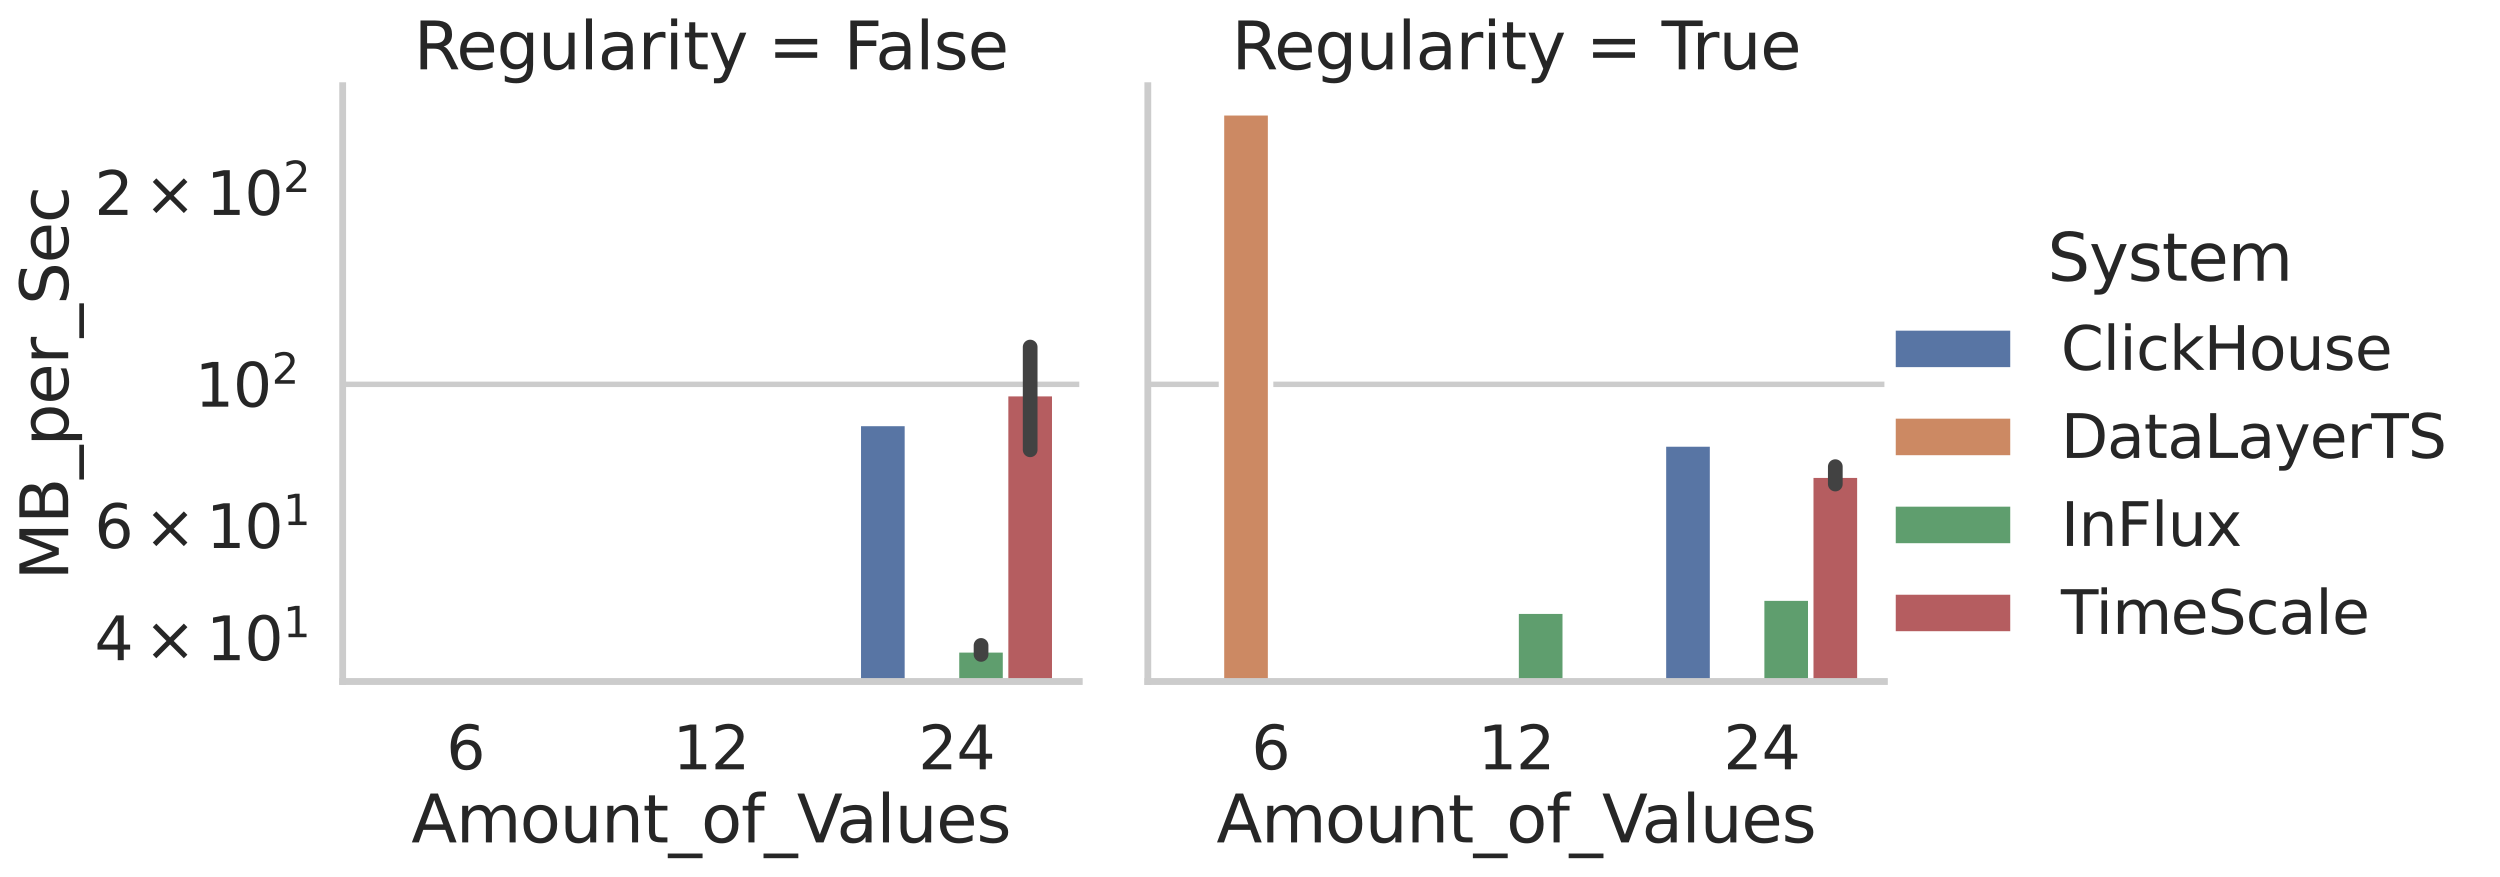 <?xml version="1.0" encoding="utf-8" standalone="no"?>
<!DOCTYPE svg PUBLIC "-//W3C//DTD SVG 1.1//EN"
  "http://www.w3.org/Graphics/SVG/1.1/DTD/svg11.dtd">
<svg xmlns:xlink="http://www.w3.org/1999/xlink" width="917.15pt" height="321.903pt" viewBox="0 0 917.15 321.903" xmlns="http://www.w3.org/2000/svg" version="1.1">
 <defs>
  <style type="text/css">*{stroke-linejoin: round; stroke-linecap: butt}</style>
 </defs>
 <g id="figure_1">
  <g id="patch_1">
   <path d="M 0 321.903 
L 917.15 321.903 
L 917.15 0 
L 0 0 
z
" style="fill: #ffffff"/>
  </g>
  <g id="axes_1">
   <g id="patch_2">
    <path d="M 125.711 250.016 
L 395.942 250.016 
L 395.942 31.436 
L 125.711 31.436 
z
" style="fill: #ffffff"/>
   </g>
   <g id="matplotlib.axis_1">
    <g id="xtick_1">
     <g id="text_1">
      <!-- 6 -->
      <g style="fill: #262626" transform="translate(163.751 282.233) scale(0.22 -0.22)">
       <defs>
        <path id="DejaVuSans-36" d="M 2113 2584 
Q 1688 2584 1439 2293 
Q 1191 2003 1191 1497 
Q 1191 994 1439 701 
Q 1688 409 2113 409 
Q 2538 409 2786 701 
Q 3034 994 3034 1497 
Q 3034 2003 2786 2293 
Q 2538 2584 2113 2584 
z
M 3366 4563 
L 3366 3988 
Q 3128 4100 2886 4159 
Q 2644 4219 2406 4219 
Q 1781 4219 1451 3797 
Q 1122 3375 1075 2522 
Q 1259 2794 1537 2939 
Q 1816 3084 2150 3084 
Q 2853 3084 3261 2657 
Q 3669 2231 3669 1497 
Q 3669 778 3244 343 
Q 2819 -91 2113 -91 
Q 1303 -91 875 529 
Q 447 1150 447 2328 
Q 447 3434 972 4092 
Q 1497 4750 2381 4750 
Q 2619 4750 2861 4703 
Q 3103 4656 3366 4563 
z
" transform="scale(0.016)"/>
       </defs>
       <use xlink:href="#DejaVuSans-36"/>
      </g>
     </g>
    </g>
    <g id="xtick_2">
     <g id="text_2">
      <!-- 12 -->
      <g style="fill: #262626" transform="translate(246.829 282.233) scale(0.22 -0.22)">
       <defs>
        <path id="DejaVuSans-31" d="M 794 531 
L 1825 531 
L 1825 4091 
L 703 3866 
L 703 4441 
L 1819 4666 
L 2450 4666 
L 2450 531 
L 3481 531 
L 3481 0 
L 794 0 
L 794 531 
z
" transform="scale(0.016)"/>
        <path id="DejaVuSans-32" d="M 1228 531 
L 3431 531 
L 3431 0 
L 469 0 
L 469 531 
Q 828 903 1448 1529 
Q 2069 2156 2228 2338 
Q 2531 2678 2651 2914 
Q 2772 3150 2772 3378 
Q 2772 3750 2511 3984 
Q 2250 4219 1831 4219 
Q 1534 4219 1204 4116 
Q 875 4013 500 3803 
L 500 4441 
Q 881 4594 1212 4672 
Q 1544 4750 1819 4750 
Q 2544 4750 2975 4387 
Q 3406 4025 3406 3419 
Q 3406 3131 3298 2873 
Q 3191 2616 2906 2266 
Q 2828 2175 2409 1742 
Q 1991 1309 1228 531 
z
" transform="scale(0.016)"/>
       </defs>
       <use xlink:href="#DejaVuSans-31"/>
       <use xlink:href="#DejaVuSans-32" x="63.623"/>
      </g>
     </g>
    </g>
    <g id="xtick_3">
     <g id="text_3">
      <!-- 24 -->
      <g style="fill: #262626" transform="translate(336.906 282.233) scale(0.22 -0.22)">
       <defs>
        <path id="DejaVuSans-34" d="M 2419 4116 
L 825 1625 
L 2419 1625 
L 2419 4116 
z
M 2253 4666 
L 3047 4666 
L 3047 1625 
L 3713 1625 
L 3713 1100 
L 3047 1100 
L 3047 0 
L 2419 0 
L 2419 1100 
L 313 1100 
L 313 1709 
L 2253 4666 
z
" transform="scale(0.016)"/>
       </defs>
       <use xlink:href="#DejaVuSans-32"/>
       <use xlink:href="#DejaVuSans-34" x="63.623"/>
      </g>
     </g>
    </g>
    <g id="text_4">
     <!-- Amount_of_Values -->
     <g style="fill: #262626" transform="translate(150.899 309.044) scale(0.24 -0.24)">
      <defs>
       <path id="DejaVuSans-41" d="M 2188 4044 
L 1331 1722 
L 3047 1722 
L 2188 4044 
z
M 1831 4666 
L 2547 4666 
L 4325 0 
L 3669 0 
L 3244 1197 
L 1141 1197 
L 716 0 
L 50 0 
L 1831 4666 
z
" transform="scale(0.016)"/>
       <path id="DejaVuSans-6d" d="M 3328 2828 
Q 3544 3216 3844 3400 
Q 4144 3584 4550 3584 
Q 5097 3584 5394 3201 
Q 5691 2819 5691 2113 
L 5691 0 
L 5113 0 
L 5113 2094 
Q 5113 2597 4934 2840 
Q 4756 3084 4391 3084 
Q 3944 3084 3684 2787 
Q 3425 2491 3425 1978 
L 3425 0 
L 2847 0 
L 2847 2094 
Q 2847 2600 2669 2842 
Q 2491 3084 2119 3084 
Q 1678 3084 1418 2786 
Q 1159 2488 1159 1978 
L 1159 0 
L 581 0 
L 581 3500 
L 1159 3500 
L 1159 2956 
Q 1356 3278 1631 3431 
Q 1906 3584 2284 3584 
Q 2666 3584 2933 3390 
Q 3200 3197 3328 2828 
z
" transform="scale(0.016)"/>
       <path id="DejaVuSans-6f" d="M 1959 3097 
Q 1497 3097 1228 2736 
Q 959 2375 959 1747 
Q 959 1119 1226 758 
Q 1494 397 1959 397 
Q 2419 397 2687 759 
Q 2956 1122 2956 1747 
Q 2956 2369 2687 2733 
Q 2419 3097 1959 3097 
z
M 1959 3584 
Q 2709 3584 3137 3096 
Q 3566 2609 3566 1747 
Q 3566 888 3137 398 
Q 2709 -91 1959 -91 
Q 1206 -91 779 398 
Q 353 888 353 1747 
Q 353 2609 779 3096 
Q 1206 3584 1959 3584 
z
" transform="scale(0.016)"/>
       <path id="DejaVuSans-75" d="M 544 1381 
L 544 3500 
L 1119 3500 
L 1119 1403 
Q 1119 906 1312 657 
Q 1506 409 1894 409 
Q 2359 409 2629 706 
Q 2900 1003 2900 1516 
L 2900 3500 
L 3475 3500 
L 3475 0 
L 2900 0 
L 2900 538 
Q 2691 219 2414 64 
Q 2138 -91 1772 -91 
Q 1169 -91 856 284 
Q 544 659 544 1381 
z
M 1991 3584 
L 1991 3584 
z
" transform="scale(0.016)"/>
       <path id="DejaVuSans-6e" d="M 3513 2113 
L 3513 0 
L 2938 0 
L 2938 2094 
Q 2938 2591 2744 2837 
Q 2550 3084 2163 3084 
Q 1697 3084 1428 2787 
Q 1159 2491 1159 1978 
L 1159 0 
L 581 0 
L 581 3500 
L 1159 3500 
L 1159 2956 
Q 1366 3272 1645 3428 
Q 1925 3584 2291 3584 
Q 2894 3584 3203 3211 
Q 3513 2838 3513 2113 
z
" transform="scale(0.016)"/>
       <path id="DejaVuSans-74" d="M 1172 4494 
L 1172 3500 
L 2356 3500 
L 2356 3053 
L 1172 3053 
L 1172 1153 
Q 1172 725 1289 603 
Q 1406 481 1766 481 
L 2356 481 
L 2356 0 
L 1766 0 
Q 1100 0 847 248 
Q 594 497 594 1153 
L 594 3053 
L 172 3053 
L 172 3500 
L 594 3500 
L 594 4494 
L 1172 4494 
z
" transform="scale(0.016)"/>
       <path id="DejaVuSans-5f" d="M 3263 -1063 
L 3263 -1509 
L -63 -1509 
L -63 -1063 
L 3263 -1063 
z
" transform="scale(0.016)"/>
       <path id="DejaVuSans-66" d="M 2375 4863 
L 2375 4384 
L 1825 4384 
Q 1516 4384 1395 4259 
Q 1275 4134 1275 3809 
L 1275 3500 
L 2222 3500 
L 2222 3053 
L 1275 3053 
L 1275 0 
L 697 0 
L 697 3053 
L 147 3053 
L 147 3500 
L 697 3500 
L 697 3744 
Q 697 4328 969 4595 
Q 1241 4863 1831 4863 
L 2375 4863 
z
" transform="scale(0.016)"/>
       <path id="DejaVuSans-56" d="M 1831 0 
L 50 4666 
L 709 4666 
L 2188 738 
L 3669 4666 
L 4325 4666 
L 2547 0 
L 1831 0 
z
" transform="scale(0.016)"/>
       <path id="DejaVuSans-61" d="M 2194 1759 
Q 1497 1759 1228 1600 
Q 959 1441 959 1056 
Q 959 750 1161 570 
Q 1363 391 1709 391 
Q 2188 391 2477 730 
Q 2766 1069 2766 1631 
L 2766 1759 
L 2194 1759 
z
M 3341 1997 
L 3341 0 
L 2766 0 
L 2766 531 
Q 2569 213 2275 61 
Q 1981 -91 1556 -91 
Q 1019 -91 701 211 
Q 384 513 384 1019 
Q 384 1609 779 1909 
Q 1175 2209 1959 2209 
L 2766 2209 
L 2766 2266 
Q 2766 2663 2505 2880 
Q 2244 3097 1772 3097 
Q 1472 3097 1187 3025 
Q 903 2953 641 2809 
L 641 3341 
Q 956 3463 1253 3523 
Q 1550 3584 1831 3584 
Q 2591 3584 2966 3190 
Q 3341 2797 3341 1997 
z
" transform="scale(0.016)"/>
       <path id="DejaVuSans-6c" d="M 603 4863 
L 1178 4863 
L 1178 0 
L 603 0 
L 603 4863 
z
" transform="scale(0.016)"/>
       <path id="DejaVuSans-65" d="M 3597 1894 
L 3597 1613 
L 953 1613 
Q 991 1019 1311 708 
Q 1631 397 2203 397 
Q 2534 397 2845 478 
Q 3156 559 3463 722 
L 3463 178 
Q 3153 47 2828 -22 
Q 2503 -91 2169 -91 
Q 1331 -91 842 396 
Q 353 884 353 1716 
Q 353 2575 817 3079 
Q 1281 3584 2069 3584 
Q 2775 3584 3186 3129 
Q 3597 2675 3597 1894 
z
M 3022 2063 
Q 3016 2534 2758 2815 
Q 2500 3097 2075 3097 
Q 1594 3097 1305 2825 
Q 1016 2553 972 2059 
L 3022 2063 
z
" transform="scale(0.016)"/>
       <path id="DejaVuSans-73" d="M 2834 3397 
L 2834 2853 
Q 2591 2978 2328 3040 
Q 2066 3103 1784 3103 
Q 1356 3103 1142 2972 
Q 928 2841 928 2578 
Q 928 2378 1081 2264 
Q 1234 2150 1697 2047 
L 1894 2003 
Q 2506 1872 2764 1633 
Q 3022 1394 3022 966 
Q 3022 478 2636 193 
Q 2250 -91 1575 -91 
Q 1294 -91 989 -36 
Q 684 19 347 128 
L 347 722 
Q 666 556 975 473 
Q 1284 391 1588 391 
Q 1994 391 2212 530 
Q 2431 669 2431 922 
Q 2431 1156 2273 1281 
Q 2116 1406 1581 1522 
L 1381 1569 
Q 847 1681 609 1914 
Q 372 2147 372 2553 
Q 372 3047 722 3315 
Q 1072 3584 1716 3584 
Q 2034 3584 2315 3537 
Q 2597 3491 2834 3397 
z
" transform="scale(0.016)"/>
      </defs>
      <use xlink:href="#DejaVuSans-41"/>
      <use xlink:href="#DejaVuSans-6d" x="68.408"/>
      <use xlink:href="#DejaVuSans-6f" x="165.82"/>
      <use xlink:href="#DejaVuSans-75" x="227.002"/>
      <use xlink:href="#DejaVuSans-6e" x="290.381"/>
      <use xlink:href="#DejaVuSans-74" x="353.76"/>
      <use xlink:href="#DejaVuSans-5f" x="392.969"/>
      <use xlink:href="#DejaVuSans-6f" x="442.969"/>
      <use xlink:href="#DejaVuSans-66" x="504.15"/>
      <use xlink:href="#DejaVuSans-5f" x="539.355"/>
      <use xlink:href="#DejaVuSans-56" x="589.355"/>
      <use xlink:href="#DejaVuSans-61" x="650.014"/>
      <use xlink:href="#DejaVuSans-6c" x="711.293"/>
      <use xlink:href="#DejaVuSans-75" x="739.076"/>
      <use xlink:href="#DejaVuSans-65" x="802.455"/>
      <use xlink:href="#DejaVuSans-73" x="863.979"/>
     </g>
    </g>
   </g>
   <g id="matplotlib.axis_2">
    <g id="ytick_1">
     <g id="line2d_1">
      <path d="M 125.711 141.005 
L 395.942 141.005 
" clip-path="url(#pbee677d615)" style="fill: none; stroke: #cccccc; stroke-width: 2; stroke-linecap: round"/>
     </g>
     <g id="text_5">
      <!-- $\mathdefault{10^{2}}$ -->
      <g style="fill: #262626" transform="translate(71.491 149.363) scale(0.22 -0.22)">
       <defs>
        <path id="DejaVuSans-30" d="M 2034 4250 
Q 1547 4250 1301 3770 
Q 1056 3291 1056 2328 
Q 1056 1369 1301 889 
Q 1547 409 2034 409 
Q 2525 409 2770 889 
Q 3016 1369 3016 2328 
Q 3016 3291 2770 3770 
Q 2525 4250 2034 4250 
z
M 2034 4750 
Q 2819 4750 3233 4129 
Q 3647 3509 3647 2328 
Q 3647 1150 3233 529 
Q 2819 -91 2034 -91 
Q 1250 -91 836 529 
Q 422 1150 422 2328 
Q 422 3509 836 4129 
Q 1250 4750 2034 4750 
z
" transform="scale(0.016)"/>
       </defs>
       <use xlink:href="#DejaVuSans-31" transform="translate(0 0.766)"/>
       <use xlink:href="#DejaVuSans-30" transform="translate(63.623 0.766)"/>
       <use xlink:href="#DejaVuSans-32" transform="translate(128.203 39.047) scale(0.7)"/>
      </g>
     </g>
    </g>
    <g id="ytick_2">
     <g id="text_6">
      <!-- $\mathdefault{4\times10^{1}}$ -->
      <g style="fill: #262626" transform="translate(34.671 242.344) scale(0.22 -0.22)">
       <defs>
        <path id="DejaVuSans-d7" d="M 4488 3438 
L 3059 2003 
L 4488 575 
L 4116 197 
L 2681 1631 
L 1247 197 
L 878 575 
L 2303 2003 
L 878 3438 
L 1247 3816 
L 2681 2381 
L 4116 3816 
L 4488 3438 
z
" transform="scale(0.016)"/>
       </defs>
       <use xlink:href="#DejaVuSans-34" transform="translate(0 0.684)"/>
       <use xlink:href="#DejaVuSans-d7" transform="translate(83.105 0.684)"/>
       <use xlink:href="#DejaVuSans-31" transform="translate(186.377 0.684)"/>
       <use xlink:href="#DejaVuSans-30" transform="translate(250 0.684)"/>
       <use xlink:href="#DejaVuSans-31" transform="translate(314.58 38.966) scale(0.7)"/>
      </g>
     </g>
    </g>
    <g id="ytick_3"/>
    <g id="ytick_4">
     <g id="text_7">
      <!-- $\mathdefault{6\times10^{1}}$ -->
      <g style="fill: #262626" transform="translate(34.671 201.199) scale(0.22 -0.22)">
       <use xlink:href="#DejaVuSans-36" transform="translate(0 0.684)"/>
       <use xlink:href="#DejaVuSans-d7" transform="translate(83.105 0.684)"/>
       <use xlink:href="#DejaVuSans-31" transform="translate(186.377 0.684)"/>
       <use xlink:href="#DejaVuSans-30" transform="translate(250 0.684)"/>
       <use xlink:href="#DejaVuSans-31" transform="translate(314.58 38.966) scale(0.7)"/>
      </g>
     </g>
    </g>
    <g id="ytick_5"/>
    <g id="ytick_6"/>
    <g id="ytick_7"/>
    <g id="ytick_8">
     <g id="text_8">
      <!-- $\mathdefault{2\times10^{2}}$ -->
      <g style="fill: #262626" transform="translate(34.671 79.026) scale(0.22 -0.22)">
       <use xlink:href="#DejaVuSans-32" transform="translate(0 0.766)"/>
       <use xlink:href="#DejaVuSans-d7" transform="translate(83.105 0.766)"/>
       <use xlink:href="#DejaVuSans-31" transform="translate(186.377 0.766)"/>
       <use xlink:href="#DejaVuSans-30" transform="translate(250 0.766)"/>
       <use xlink:href="#DejaVuSans-32" transform="translate(314.58 39.047) scale(0.7)"/>
      </g>
     </g>
    </g>
    <g id="text_9">
     <!-- MB_per_Sec -->
     <g style="fill: #262626" transform="translate(25.012 212.848) rotate(-90) scale(0.24 -0.24)">
      <defs>
       <path id="DejaVuSans-4d" d="M 628 4666 
L 1569 4666 
L 2759 1491 
L 3956 4666 
L 4897 4666 
L 4897 0 
L 4281 0 
L 4281 4097 
L 3078 897 
L 2444 897 
L 1241 4097 
L 1241 0 
L 628 0 
L 628 4666 
z
" transform="scale(0.016)"/>
       <path id="DejaVuSans-42" d="M 1259 2228 
L 1259 519 
L 2272 519 
Q 2781 519 3026 730 
Q 3272 941 3272 1375 
Q 3272 1813 3026 2020 
Q 2781 2228 2272 2228 
L 1259 2228 
z
M 1259 4147 
L 1259 2741 
L 2194 2741 
Q 2656 2741 2882 2914 
Q 3109 3088 3109 3444 
Q 3109 3797 2882 3972 
Q 2656 4147 2194 4147 
L 1259 4147 
z
M 628 4666 
L 2241 4666 
Q 2963 4666 3353 4366 
Q 3744 4066 3744 3513 
Q 3744 3084 3544 2831 
Q 3344 2578 2956 2516 
Q 3422 2416 3680 2098 
Q 3938 1781 3938 1306 
Q 3938 681 3513 340 
Q 3088 0 2303 0 
L 628 0 
L 628 4666 
z
" transform="scale(0.016)"/>
       <path id="DejaVuSans-70" d="M 1159 525 
L 1159 -1331 
L 581 -1331 
L 581 3500 
L 1159 3500 
L 1159 2969 
Q 1341 3281 1617 3432 
Q 1894 3584 2278 3584 
Q 2916 3584 3314 3078 
Q 3713 2572 3713 1747 
Q 3713 922 3314 415 
Q 2916 -91 2278 -91 
Q 1894 -91 1617 61 
Q 1341 213 1159 525 
z
M 3116 1747 
Q 3116 2381 2855 2742 
Q 2594 3103 2138 3103 
Q 1681 3103 1420 2742 
Q 1159 2381 1159 1747 
Q 1159 1113 1420 752 
Q 1681 391 2138 391 
Q 2594 391 2855 752 
Q 3116 1113 3116 1747 
z
" transform="scale(0.016)"/>
       <path id="DejaVuSans-72" d="M 2631 2963 
Q 2534 3019 2420 3045 
Q 2306 3072 2169 3072 
Q 1681 3072 1420 2755 
Q 1159 2438 1159 1844 
L 1159 0 
L 581 0 
L 581 3500 
L 1159 3500 
L 1159 2956 
Q 1341 3275 1631 3429 
Q 1922 3584 2338 3584 
Q 2397 3584 2469 3576 
Q 2541 3569 2628 3553 
L 2631 2963 
z
" transform="scale(0.016)"/>
       <path id="DejaVuSans-53" d="M 3425 4513 
L 3425 3897 
Q 3066 4069 2747 4153 
Q 2428 4238 2131 4238 
Q 1616 4238 1336 4038 
Q 1056 3838 1056 3469 
Q 1056 3159 1242 3001 
Q 1428 2844 1947 2747 
L 2328 2669 
Q 3034 2534 3370 2195 
Q 3706 1856 3706 1288 
Q 3706 609 3251 259 
Q 2797 -91 1919 -91 
Q 1588 -91 1214 -16 
Q 841 59 441 206 
L 441 856 
Q 825 641 1194 531 
Q 1563 422 1919 422 
Q 2459 422 2753 634 
Q 3047 847 3047 1241 
Q 3047 1584 2836 1778 
Q 2625 1972 2144 2069 
L 1759 2144 
Q 1053 2284 737 2584 
Q 422 2884 422 3419 
Q 422 4038 858 4394 
Q 1294 4750 2059 4750 
Q 2388 4750 2728 4690 
Q 3069 4631 3425 4513 
z
" transform="scale(0.016)"/>
       <path id="DejaVuSans-63" d="M 3122 3366 
L 3122 2828 
Q 2878 2963 2633 3030 
Q 2388 3097 2138 3097 
Q 1578 3097 1268 2742 
Q 959 2388 959 1747 
Q 959 1106 1268 751 
Q 1578 397 2138 397 
Q 2388 397 2633 464 
Q 2878 531 3122 666 
L 3122 134 
Q 2881 22 2623 -34 
Q 2366 -91 2075 -91 
Q 1284 -91 818 406 
Q 353 903 353 1747 
Q 353 2603 823 3093 
Q 1294 3584 2113 3584 
Q 2378 3584 2631 3529 
Q 2884 3475 3122 3366 
z
" transform="scale(0.016)"/>
      </defs>
      <use xlink:href="#DejaVuSans-4d"/>
      <use xlink:href="#DejaVuSans-42" x="86.279"/>
      <use xlink:href="#DejaVuSans-5f" x="154.883"/>
      <use xlink:href="#DejaVuSans-70" x="204.883"/>
      <use xlink:href="#DejaVuSans-65" x="268.359"/>
      <use xlink:href="#DejaVuSans-72" x="329.883"/>
      <use xlink:href="#DejaVuSans-5f" x="370.996"/>
      <use xlink:href="#DejaVuSans-53" x="420.996"/>
      <use xlink:href="#DejaVuSans-65" x="484.473"/>
      <use xlink:href="#DejaVuSans-63" x="545.996"/>
     </g>
    </g>
   </g>
   <g id="patch_3">
    <path clip-path="url(#pbee677d615)" style="fill: #5875a4; stroke: #ffffff; stroke-width: 2; stroke-linejoin: miter"/>
   </g>
   <g id="patch_4">
    <path clip-path="url(#pbee677d615)" style="fill: #5875a4; stroke: #ffffff; stroke-width: 2; stroke-linejoin: miter"/>
   </g>
   <g id="patch_5">
    <path d="M 314.873 234262.584 
L 332.888 234262.584 
L 332.888 155.354 
L 314.873 155.354 
z
" clip-path="url(#pbee677d615)" style="fill: #5875a4; stroke: #ffffff; stroke-width: 2; stroke-linejoin: miter"/>
   </g>
   <g id="patch_6">
    <path clip-path="url(#pbee677d615)" style="fill: #cc8963; stroke: #ffffff; stroke-width: 2; stroke-linejoin: miter"/>
   </g>
   <g id="patch_7">
    <path clip-path="url(#pbee677d615)" style="fill: #cc8963; stroke: #ffffff; stroke-width: 2; stroke-linejoin: miter"/>
   </g>
   <g id="patch_8">
    <path clip-path="url(#pbee677d615)" style="fill: #cc8963; stroke: #ffffff; stroke-width: 2; stroke-linejoin: miter"/>
   </g>
   <g id="patch_9">
    <path clip-path="url(#pbee677d615)" style="fill: #5f9e6e; stroke: #ffffff; stroke-width: 2; stroke-linejoin: miter"/>
   </g>
   <g id="patch_10">
    <path clip-path="url(#pbee677d615)" style="fill: #5f9e6e; stroke: #ffffff; stroke-width: 2; stroke-linejoin: miter"/>
   </g>
   <g id="patch_11">
    <path d="M 350.904 234262.584 
L 368.919 234262.584 
L 368.919 238.418 
L 350.904 238.418 
z
" clip-path="url(#pbee677d615)" style="fill: #5f9e6e; stroke: #ffffff; stroke-width: 2; stroke-linejoin: miter"/>
   </g>
   <g id="patch_12">
    <path clip-path="url(#pbee677d615)" style="fill: #b55d60; stroke: #ffffff; stroke-width: 2; stroke-linejoin: miter"/>
   </g>
   <g id="patch_13">
    <path clip-path="url(#pbee677d615)" style="fill: #b55d60; stroke: #ffffff; stroke-width: 2; stroke-linejoin: miter"/>
   </g>
   <g id="patch_14">
    <path d="M 368.919 234262.584 
L 386.934 234262.584 
L 386.934 144.428 
L 368.919 144.428 
z
" clip-path="url(#pbee677d615)" style="fill: #b55d60; stroke: #ffffff; stroke-width: 2; stroke-linejoin: miter"/>
   </g>
   <g id="line2d_2">
    <path clip-path="url(#pbee677d615)" style="fill: none; stroke: #424242; stroke-width: 5.4; stroke-linecap: round"/>
   </g>
   <g id="line2d_3">
    <path clip-path="url(#pbee677d615)" style="fill: none; stroke: #424242; stroke-width: 5.4; stroke-linecap: round"/>
   </g>
   <g id="line2d_4">
    <path clip-path="url(#pbee677d615)" style="fill: none; stroke: #424242; stroke-width: 5.4; stroke-linecap: round"/>
   </g>
   <g id="line2d_5">
    <path clip-path="url(#pbee677d615)" style="fill: none; stroke: #424242; stroke-width: 5.4; stroke-linecap: round"/>
   </g>
   <g id="line2d_6">
    <path clip-path="url(#pbee677d615)" style="fill: none; stroke: #424242; stroke-width: 5.4; stroke-linecap: round"/>
   </g>
   <g id="line2d_7">
    <path clip-path="url(#pbee677d615)" style="fill: none; stroke: #424242; stroke-width: 5.4; stroke-linecap: round"/>
   </g>
   <g id="line2d_8">
    <path clip-path="url(#pbee677d615)" style="fill: none; stroke: #424242; stroke-width: 5.4; stroke-linecap: round"/>
   </g>
   <g id="line2d_9">
    <path clip-path="url(#pbee677d615)" style="fill: none; stroke: #424242; stroke-width: 5.4; stroke-linecap: round"/>
   </g>
   <g id="line2d_10">
    <path d="M 359.911 240.081 
L 359.911 236.781 
" clip-path="url(#pbee677d615)" style="fill: none; stroke: #424242; stroke-width: 5.4; stroke-linecap: round"/>
   </g>
   <g id="line2d_11">
    <path clip-path="url(#pbee677d615)" style="fill: none; stroke: #424242; stroke-width: 5.4; stroke-linecap: round"/>
   </g>
   <g id="line2d_12">
    <path clip-path="url(#pbee677d615)" style="fill: none; stroke: #424242; stroke-width: 5.4; stroke-linecap: round"/>
   </g>
   <g id="line2d_13">
    <path d="M 377.927 165.016 
L 377.927 127.321 
" clip-path="url(#pbee677d615)" style="fill: none; stroke: #424242; stroke-width: 5.4; stroke-linecap: round"/>
   </g>
   <g id="patch_15">
    <path d="M 125.711 250.016 
L 125.711 31.436 
" style="fill: none; stroke: #cccccc; stroke-width: 2.5; stroke-linejoin: miter; stroke-linecap: square"/>
   </g>
   <g id="patch_16">
    <path d="M 125.711 250.016 
L 395.942 250.016 
" style="fill: none; stroke: #cccccc; stroke-width: 2.5; stroke-linejoin: miter; stroke-linecap: square"/>
   </g>
   <g id="text_10">
    <!-- Regularity = False -->
    <g style="fill: #262626" transform="translate(151.848 25.436) scale(0.24 -0.24)">
     <defs>
      <path id="DejaVuSans-52" d="M 2841 2188 
Q 3044 2119 3236 1894 
Q 3428 1669 3622 1275 
L 4263 0 
L 3584 0 
L 2988 1197 
Q 2756 1666 2539 1819 
Q 2322 1972 1947 1972 
L 1259 1972 
L 1259 0 
L 628 0 
L 628 4666 
L 2053 4666 
Q 2853 4666 3247 4331 
Q 3641 3997 3641 3322 
Q 3641 2881 3436 2590 
Q 3231 2300 2841 2188 
z
M 1259 4147 
L 1259 2491 
L 2053 2491 
Q 2509 2491 2742 2702 
Q 2975 2913 2975 3322 
Q 2975 3731 2742 3939 
Q 2509 4147 2053 4147 
L 1259 4147 
z
" transform="scale(0.016)"/>
      <path id="DejaVuSans-67" d="M 2906 1791 
Q 2906 2416 2648 2759 
Q 2391 3103 1925 3103 
Q 1463 3103 1205 2759 
Q 947 2416 947 1791 
Q 947 1169 1205 825 
Q 1463 481 1925 481 
Q 2391 481 2648 825 
Q 2906 1169 2906 1791 
z
M 3481 434 
Q 3481 -459 3084 -895 
Q 2688 -1331 1869 -1331 
Q 1566 -1331 1297 -1286 
Q 1028 -1241 775 -1147 
L 775 -588 
Q 1028 -725 1275 -790 
Q 1522 -856 1778 -856 
Q 2344 -856 2625 -561 
Q 2906 -266 2906 331 
L 2906 616 
Q 2728 306 2450 153 
Q 2172 0 1784 0 
Q 1141 0 747 490 
Q 353 981 353 1791 
Q 353 2603 747 3093 
Q 1141 3584 1784 3584 
Q 2172 3584 2450 3431 
Q 2728 3278 2906 2969 
L 2906 3500 
L 3481 3500 
L 3481 434 
z
" transform="scale(0.016)"/>
      <path id="DejaVuSans-69" d="M 603 3500 
L 1178 3500 
L 1178 0 
L 603 0 
L 603 3500 
z
M 603 4863 
L 1178 4863 
L 1178 4134 
L 603 4134 
L 603 4863 
z
" transform="scale(0.016)"/>
      <path id="DejaVuSans-79" d="M 2059 -325 
Q 1816 -950 1584 -1140 
Q 1353 -1331 966 -1331 
L 506 -1331 
L 506 -850 
L 844 -850 
Q 1081 -850 1212 -737 
Q 1344 -625 1503 -206 
L 1606 56 
L 191 3500 
L 800 3500 
L 1894 763 
L 2988 3500 
L 3597 3500 
L 2059 -325 
z
" transform="scale(0.016)"/>
      <path id="DejaVuSans-20" transform="scale(0.016)"/>
      <path id="DejaVuSans-3d" d="M 678 2906 
L 4684 2906 
L 4684 2381 
L 678 2381 
L 678 2906 
z
M 678 1631 
L 4684 1631 
L 4684 1100 
L 678 1100 
L 678 1631 
z
" transform="scale(0.016)"/>
      <path id="DejaVuSans-46" d="M 628 4666 
L 3309 4666 
L 3309 4134 
L 1259 4134 
L 1259 2759 
L 3109 2759 
L 3109 2228 
L 1259 2228 
L 1259 0 
L 628 0 
L 628 4666 
z
" transform="scale(0.016)"/>
     </defs>
     <use xlink:href="#DejaVuSans-52"/>
     <use xlink:href="#DejaVuSans-65" x="64.982"/>
     <use xlink:href="#DejaVuSans-67" x="126.506"/>
     <use xlink:href="#DejaVuSans-75" x="189.982"/>
     <use xlink:href="#DejaVuSans-6c" x="253.361"/>
     <use xlink:href="#DejaVuSans-61" x="281.145"/>
     <use xlink:href="#DejaVuSans-72" x="342.424"/>
     <use xlink:href="#DejaVuSans-69" x="383.537"/>
     <use xlink:href="#DejaVuSans-74" x="411.32"/>
     <use xlink:href="#DejaVuSans-79" x="450.529"/>
     <use xlink:href="#DejaVuSans-20" x="509.709"/>
     <use xlink:href="#DejaVuSans-3d" x="541.496"/>
     <use xlink:href="#DejaVuSans-20" x="625.285"/>
     <use xlink:href="#DejaVuSans-46" x="657.072"/>
     <use xlink:href="#DejaVuSans-61" x="705.467"/>
     <use xlink:href="#DejaVuSans-6c" x="766.746"/>
     <use xlink:href="#DejaVuSans-73" x="794.529"/>
     <use xlink:href="#DejaVuSans-65" x="846.629"/>
    </g>
   </g>
  </g>
  <g id="axes_2">
   <g id="patch_17">
    <path d="M 421.087 250.016 
L 691.318 250.016 
L 691.318 31.436 
L 421.087 31.436 
z
" style="fill: #ffffff"/>
   </g>
   <g id="matplotlib.axis_3">
    <g id="xtick_4">
     <g id="text_11">
      <!-- 6 -->
      <g style="fill: #262626" transform="translate(459.126 282.233) scale(0.22 -0.22)">
       <use xlink:href="#DejaVuSans-36"/>
      </g>
     </g>
    </g>
    <g id="xtick_5">
     <g id="text_12">
      <!-- 12 -->
      <g style="fill: #262626" transform="translate(542.205 282.233) scale(0.22 -0.22)">
       <use xlink:href="#DejaVuSans-31"/>
       <use xlink:href="#DejaVuSans-32" x="63.623"/>
      </g>
     </g>
    </g>
    <g id="xtick_6">
     <g id="text_13">
      <!-- 24 -->
      <g style="fill: #262626" transform="translate(632.282 282.233) scale(0.22 -0.22)">
       <use xlink:href="#DejaVuSans-32"/>
       <use xlink:href="#DejaVuSans-34" x="63.623"/>
      </g>
     </g>
    </g>
    <g id="text_14">
     <!-- Amount_of_Values -->
     <g style="fill: #262626" transform="translate(446.275 309.044) scale(0.24 -0.24)">
      <use xlink:href="#DejaVuSans-41"/>
      <use xlink:href="#DejaVuSans-6d" x="68.408"/>
      <use xlink:href="#DejaVuSans-6f" x="165.82"/>
      <use xlink:href="#DejaVuSans-75" x="227.002"/>
      <use xlink:href="#DejaVuSans-6e" x="290.381"/>
      <use xlink:href="#DejaVuSans-74" x="353.76"/>
      <use xlink:href="#DejaVuSans-5f" x="392.969"/>
      <use xlink:href="#DejaVuSans-6f" x="442.969"/>
      <use xlink:href="#DejaVuSans-66" x="504.15"/>
      <use xlink:href="#DejaVuSans-5f" x="539.355"/>
      <use xlink:href="#DejaVuSans-56" x="589.355"/>
      <use xlink:href="#DejaVuSans-61" x="650.014"/>
      <use xlink:href="#DejaVuSans-6c" x="711.293"/>
      <use xlink:href="#DejaVuSans-75" x="739.076"/>
      <use xlink:href="#DejaVuSans-65" x="802.455"/>
      <use xlink:href="#DejaVuSans-73" x="863.979"/>
     </g>
    </g>
   </g>
   <g id="matplotlib.axis_4">
    <g id="ytick_9">
     <g id="line2d_14">
      <path d="M 421.087 141.005 
L 691.318 141.005 
" clip-path="url(#pf037ed7022)" style="fill: none; stroke: #cccccc; stroke-width: 2; stroke-linecap: round"/>
     </g>
    </g>
    <g id="ytick_10"/>
    <g id="ytick_11"/>
    <g id="ytick_12"/>
    <g id="ytick_13"/>
    <g id="ytick_14"/>
    <g id="ytick_15"/>
    <g id="ytick_16"/>
   </g>
   <g id="patch_18">
    <path clip-path="url(#pf037ed7022)" style="fill: #5875a4; stroke: #ffffff; stroke-width: 2; stroke-linejoin: miter"/>
   </g>
   <g id="patch_19">
    <path clip-path="url(#pf037ed7022)" style="fill: #5875a4; stroke: #ffffff; stroke-width: 2; stroke-linejoin: miter"/>
   </g>
   <g id="patch_20">
    <path d="M 610.248 234262.584 
L 628.264 234262.584 
L 628.264 162.881 
L 610.248 162.881 
z
" clip-path="url(#pf037ed7022)" style="fill: #5875a4; stroke: #ffffff; stroke-width: 2; stroke-linejoin: miter"/>
   </g>
   <g id="patch_21">
    <path d="M 448.11 234262.584 
L 466.125 234262.584 
L 466.125 41.372 
L 448.11 41.372 
z
" clip-path="url(#pf037ed7022)" style="fill: #cc8963; stroke: #ffffff; stroke-width: 2; stroke-linejoin: miter"/>
   </g>
   <g id="patch_22">
    <path clip-path="url(#pf037ed7022)" style="fill: #cc8963; stroke: #ffffff; stroke-width: 2; stroke-linejoin: miter"/>
   </g>
   <g id="patch_23">
    <path clip-path="url(#pf037ed7022)" style="fill: #cc8963; stroke: #ffffff; stroke-width: 2; stroke-linejoin: miter"/>
   </g>
   <g id="patch_24">
    <path clip-path="url(#pf037ed7022)" style="fill: #5f9e6e; stroke: #ffffff; stroke-width: 2; stroke-linejoin: miter"/>
   </g>
   <g id="patch_25">
    <path d="M 556.202 234262.584 
L 574.218 234262.584 
L 574.218 224.216 
L 556.202 224.216 
z
" clip-path="url(#pf037ed7022)" style="fill: #5f9e6e; stroke: #ffffff; stroke-width: 2; stroke-linejoin: miter"/>
   </g>
   <g id="patch_26">
    <path d="M 646.279 234262.584 
L 664.295 234262.584 
L 664.295 219.443 
L 646.279 219.443 
z
" clip-path="url(#pf037ed7022)" style="fill: #5f9e6e; stroke: #ffffff; stroke-width: 2; stroke-linejoin: miter"/>
   </g>
   <g id="patch_27">
    <path clip-path="url(#pf037ed7022)" style="fill: #b55d60; stroke: #ffffff; stroke-width: 2; stroke-linejoin: miter"/>
   </g>
   <g id="patch_28">
    <path clip-path="url(#pf037ed7022)" style="fill: #b55d60; stroke: #ffffff; stroke-width: 2; stroke-linejoin: miter"/>
   </g>
   <g id="patch_29">
    <path d="M 664.295 234262.584 
L 682.31 234262.584 
L 682.31 174.337 
L 664.295 174.337 
z
" clip-path="url(#pf037ed7022)" style="fill: #b55d60; stroke: #ffffff; stroke-width: 2; stroke-linejoin: miter"/>
   </g>
   <g id="line2d_15">
    <path clip-path="url(#pf037ed7022)" style="fill: none; stroke: #424242; stroke-width: 5.4; stroke-linecap: round"/>
   </g>
   <g id="line2d_16">
    <path clip-path="url(#pf037ed7022)" style="fill: none; stroke: #424242; stroke-width: 5.4; stroke-linecap: round"/>
   </g>
   <g id="line2d_17">
    <path clip-path="url(#pf037ed7022)" style="fill: none; stroke: #424242; stroke-width: 5.4; stroke-linecap: round"/>
   </g>
   <g id="line2d_18">
    <path clip-path="url(#pf037ed7022)" style="fill: none; stroke: #424242; stroke-width: 5.4; stroke-linecap: round"/>
   </g>
   <g id="line2d_19">
    <path clip-path="url(#pf037ed7022)" style="fill: none; stroke: #424242; stroke-width: 5.4; stroke-linecap: round"/>
   </g>
   <g id="line2d_20">
    <path clip-path="url(#pf037ed7022)" style="fill: none; stroke: #424242; stroke-width: 5.4; stroke-linecap: round"/>
   </g>
   <g id="line2d_21">
    <path clip-path="url(#pf037ed7022)" style="fill: none; stroke: #424242; stroke-width: 5.4; stroke-linecap: round"/>
   </g>
   <g id="line2d_22">
    <path clip-path="url(#pf037ed7022)" style="fill: none; stroke: #424242; stroke-width: 5.4; stroke-linecap: round"/>
   </g>
   <g id="line2d_23">
    <path clip-path="url(#pf037ed7022)" style="fill: none; stroke: #424242; stroke-width: 5.4; stroke-linecap: round"/>
   </g>
   <g id="line2d_24">
    <path clip-path="url(#pf037ed7022)" style="fill: none; stroke: #424242; stroke-width: 5.4; stroke-linecap: round"/>
   </g>
   <g id="line2d_25">
    <path clip-path="url(#pf037ed7022)" style="fill: none; stroke: #424242; stroke-width: 5.4; stroke-linecap: round"/>
   </g>
   <g id="line2d_26">
    <path d="M 673.302 177.579 
L 673.302 171.196 
" clip-path="url(#pf037ed7022)" style="fill: none; stroke: #424242; stroke-width: 5.4; stroke-linecap: round"/>
   </g>
   <g id="patch_30">
    <path d="M 421.087 250.016 
L 421.087 31.436 
" style="fill: none; stroke: #cccccc; stroke-width: 2.5; stroke-linejoin: miter; stroke-linecap: square"/>
   </g>
   <g id="patch_31">
    <path d="M 421.087 250.016 
L 691.318 250.016 
" style="fill: none; stroke: #cccccc; stroke-width: 2.5; stroke-linejoin: miter; stroke-linecap: square"/>
   </g>
   <g id="text_15">
    <!-- Regularity = True -->
    <g style="fill: #262626" transform="translate(451.872 25.436) scale(0.24 -0.24)">
     <defs>
      <path id="DejaVuSans-54" d="M -19 4666 
L 3928 4666 
L 3928 4134 
L 2272 4134 
L 2272 0 
L 1638 0 
L 1638 4134 
L -19 4134 
L -19 4666 
z
" transform="scale(0.016)"/>
     </defs>
     <use xlink:href="#DejaVuSans-52"/>
     <use xlink:href="#DejaVuSans-65" x="64.982"/>
     <use xlink:href="#DejaVuSans-67" x="126.506"/>
     <use xlink:href="#DejaVuSans-75" x="189.982"/>
     <use xlink:href="#DejaVuSans-6c" x="253.361"/>
     <use xlink:href="#DejaVuSans-61" x="281.145"/>
     <use xlink:href="#DejaVuSans-72" x="342.424"/>
     <use xlink:href="#DejaVuSans-69" x="383.537"/>
     <use xlink:href="#DejaVuSans-74" x="411.32"/>
     <use xlink:href="#DejaVuSans-79" x="450.529"/>
     <use xlink:href="#DejaVuSans-20" x="509.709"/>
     <use xlink:href="#DejaVuSans-3d" x="541.496"/>
     <use xlink:href="#DejaVuSans-20" x="625.285"/>
     <use xlink:href="#DejaVuSans-54" x="657.072"/>
     <use xlink:href="#DejaVuSans-72" x="703.406"/>
     <use xlink:href="#DejaVuSans-75" x="744.52"/>
     <use xlink:href="#DejaVuSans-65" x="807.898"/>
    </g>
   </g>
  </g>
  <g id="legend_1">
   <g id="text_16">
    <!-- System -->
    <g style="fill: #262626" transform="translate(751.164 102.99) scale(0.24 -0.24)">
     <use xlink:href="#DejaVuSans-53"/>
     <use xlink:href="#DejaVuSans-79" x="63.477"/>
     <use xlink:href="#DejaVuSans-73" x="122.656"/>
     <use xlink:href="#DejaVuSans-74" x="174.756"/>
     <use xlink:href="#DejaVuSans-65" x="213.965"/>
     <use xlink:href="#DejaVuSans-6d" x="275.488"/>
    </g>
   </g>
   <g id="patch_32">
    <path d="M 694.476 135.698 
L 738.476 135.698 
L 738.476 120.298 
L 694.476 120.298 
z
" style="fill: #5875a4; stroke: #ffffff; stroke-width: 2; stroke-linejoin: miter"/>
   </g>
   <g id="text_17">
    <!-- ClickHouse -->
    <g style="fill: #262626" transform="translate(756.076 135.698) scale(0.22 -0.22)">
     <defs>
      <path id="DejaVuSans-43" d="M 4122 4306 
L 4122 3641 
Q 3803 3938 3442 4084 
Q 3081 4231 2675 4231 
Q 1875 4231 1450 3742 
Q 1025 3253 1025 2328 
Q 1025 1406 1450 917 
Q 1875 428 2675 428 
Q 3081 428 3442 575 
Q 3803 722 4122 1019 
L 4122 359 
Q 3791 134 3420 21 
Q 3050 -91 2638 -91 
Q 1578 -91 968 557 
Q 359 1206 359 2328 
Q 359 3453 968 4101 
Q 1578 4750 2638 4750 
Q 3056 4750 3426 4639 
Q 3797 4528 4122 4306 
z
" transform="scale(0.016)"/>
      <path id="DejaVuSans-6b" d="M 581 4863 
L 1159 4863 
L 1159 1991 
L 2875 3500 
L 3609 3500 
L 1753 1863 
L 3688 0 
L 2938 0 
L 1159 1709 
L 1159 0 
L 581 0 
L 581 4863 
z
" transform="scale(0.016)"/>
      <path id="DejaVuSans-48" d="M 628 4666 
L 1259 4666 
L 1259 2753 
L 3553 2753 
L 3553 4666 
L 4184 4666 
L 4184 0 
L 3553 0 
L 3553 2222 
L 1259 2222 
L 1259 0 
L 628 0 
L 628 4666 
z
" transform="scale(0.016)"/>
     </defs>
     <use xlink:href="#DejaVuSans-43"/>
     <use xlink:href="#DejaVuSans-6c" x="69.824"/>
     <use xlink:href="#DejaVuSans-69" x="97.607"/>
     <use xlink:href="#DejaVuSans-63" x="125.391"/>
     <use xlink:href="#DejaVuSans-6b" x="180.371"/>
     <use xlink:href="#DejaVuSans-48" x="238.281"/>
     <use xlink:href="#DejaVuSans-6f" x="313.477"/>
     <use xlink:href="#DejaVuSans-75" x="374.658"/>
     <use xlink:href="#DejaVuSans-73" x="438.037"/>
     <use xlink:href="#DejaVuSans-65" x="490.137"/>
    </g>
   </g>
   <g id="patch_33">
    <path d="M 694.476 167.99 
L 738.476 167.99 
L 738.476 152.59 
L 694.476 152.59 
z
" style="fill: #cc8963; stroke: #ffffff; stroke-width: 2; stroke-linejoin: miter"/>
   </g>
   <g id="text_18">
    <!-- DataLayerTS -->
    <g style="fill: #262626" transform="translate(756.076 167.99) scale(0.22 -0.22)">
     <defs>
      <path id="DejaVuSans-44" d="M 1259 4147 
L 1259 519 
L 2022 519 
Q 2988 519 3436 956 
Q 3884 1394 3884 2338 
Q 3884 3275 3436 3711 
Q 2988 4147 2022 4147 
L 1259 4147 
z
M 628 4666 
L 1925 4666 
Q 3281 4666 3915 4102 
Q 4550 3538 4550 2338 
Q 4550 1131 3912 565 
Q 3275 0 1925 0 
L 628 0 
L 628 4666 
z
" transform="scale(0.016)"/>
      <path id="DejaVuSans-4c" d="M 628 4666 
L 1259 4666 
L 1259 531 
L 3531 531 
L 3531 0 
L 628 0 
L 628 4666 
z
" transform="scale(0.016)"/>
     </defs>
     <use xlink:href="#DejaVuSans-44"/>
     <use xlink:href="#DejaVuSans-61" x="77.002"/>
     <use xlink:href="#DejaVuSans-74" x="138.281"/>
     <use xlink:href="#DejaVuSans-61" x="177.49"/>
     <use xlink:href="#DejaVuSans-4c" x="238.77"/>
     <use xlink:href="#DejaVuSans-61" x="294.482"/>
     <use xlink:href="#DejaVuSans-79" x="355.762"/>
     <use xlink:href="#DejaVuSans-65" x="414.941"/>
     <use xlink:href="#DejaVuSans-72" x="476.465"/>
     <use xlink:href="#DejaVuSans-54" x="517.578"/>
     <use xlink:href="#DejaVuSans-53" x="578.662"/>
    </g>
   </g>
   <g id="patch_34">
    <path d="M 694.476 200.282 
L 738.476 200.282 
L 738.476 184.882 
L 694.476 184.882 
z
" style="fill: #5f9e6e; stroke: #ffffff; stroke-width: 2; stroke-linejoin: miter"/>
   </g>
   <g id="text_19">
    <!-- InFlux -->
    <g style="fill: #262626" transform="translate(756.076 200.282) scale(0.22 -0.22)">
     <defs>
      <path id="DejaVuSans-49" d="M 628 4666 
L 1259 4666 
L 1259 0 
L 628 0 
L 628 4666 
z
" transform="scale(0.016)"/>
      <path id="DejaVuSans-78" d="M 3513 3500 
L 2247 1797 
L 3578 0 
L 2900 0 
L 1881 1375 
L 863 0 
L 184 0 
L 1544 1831 
L 300 3500 
L 978 3500 
L 1906 2253 
L 2834 3500 
L 3513 3500 
z
" transform="scale(0.016)"/>
     </defs>
     <use xlink:href="#DejaVuSans-49"/>
     <use xlink:href="#DejaVuSans-6e" x="29.492"/>
     <use xlink:href="#DejaVuSans-46" x="92.871"/>
     <use xlink:href="#DejaVuSans-6c" x="150.391"/>
     <use xlink:href="#DejaVuSans-75" x="178.174"/>
     <use xlink:href="#DejaVuSans-78" x="241.553"/>
    </g>
   </g>
   <g id="patch_35">
    <path d="M 694.476 232.574 
L 738.476 232.574 
L 738.476 217.174 
L 694.476 217.174 
z
" style="fill: #b55d60; stroke: #ffffff; stroke-width: 2; stroke-linejoin: miter"/>
   </g>
   <g id="text_20">
    <!-- TimeScale -->
    <g style="fill: #262626" transform="translate(756.076 232.574) scale(0.22 -0.22)">
     <use xlink:href="#DejaVuSans-54"/>
     <use xlink:href="#DejaVuSans-69" x="57.959"/>
     <use xlink:href="#DejaVuSans-6d" x="85.742"/>
     <use xlink:href="#DejaVuSans-65" x="183.154"/>
     <use xlink:href="#DejaVuSans-53" x="244.678"/>
     <use xlink:href="#DejaVuSans-63" x="308.154"/>
     <use xlink:href="#DejaVuSans-61" x="363.135"/>
     <use xlink:href="#DejaVuSans-6c" x="424.414"/>
     <use xlink:href="#DejaVuSans-65" x="452.197"/>
    </g>
   </g>
  </g>
 </g>
 <defs>
  <clipPath id="pbee677d615">
   <rect x="125.711" y="31.436" width="270.231" height="218.58"/>
  </clipPath>
  <clipPath id="pf037ed7022">
   <rect x="421.087" y="31.436" width="270.231" height="218.58"/>
  </clipPath>
 </defs>
</svg>
